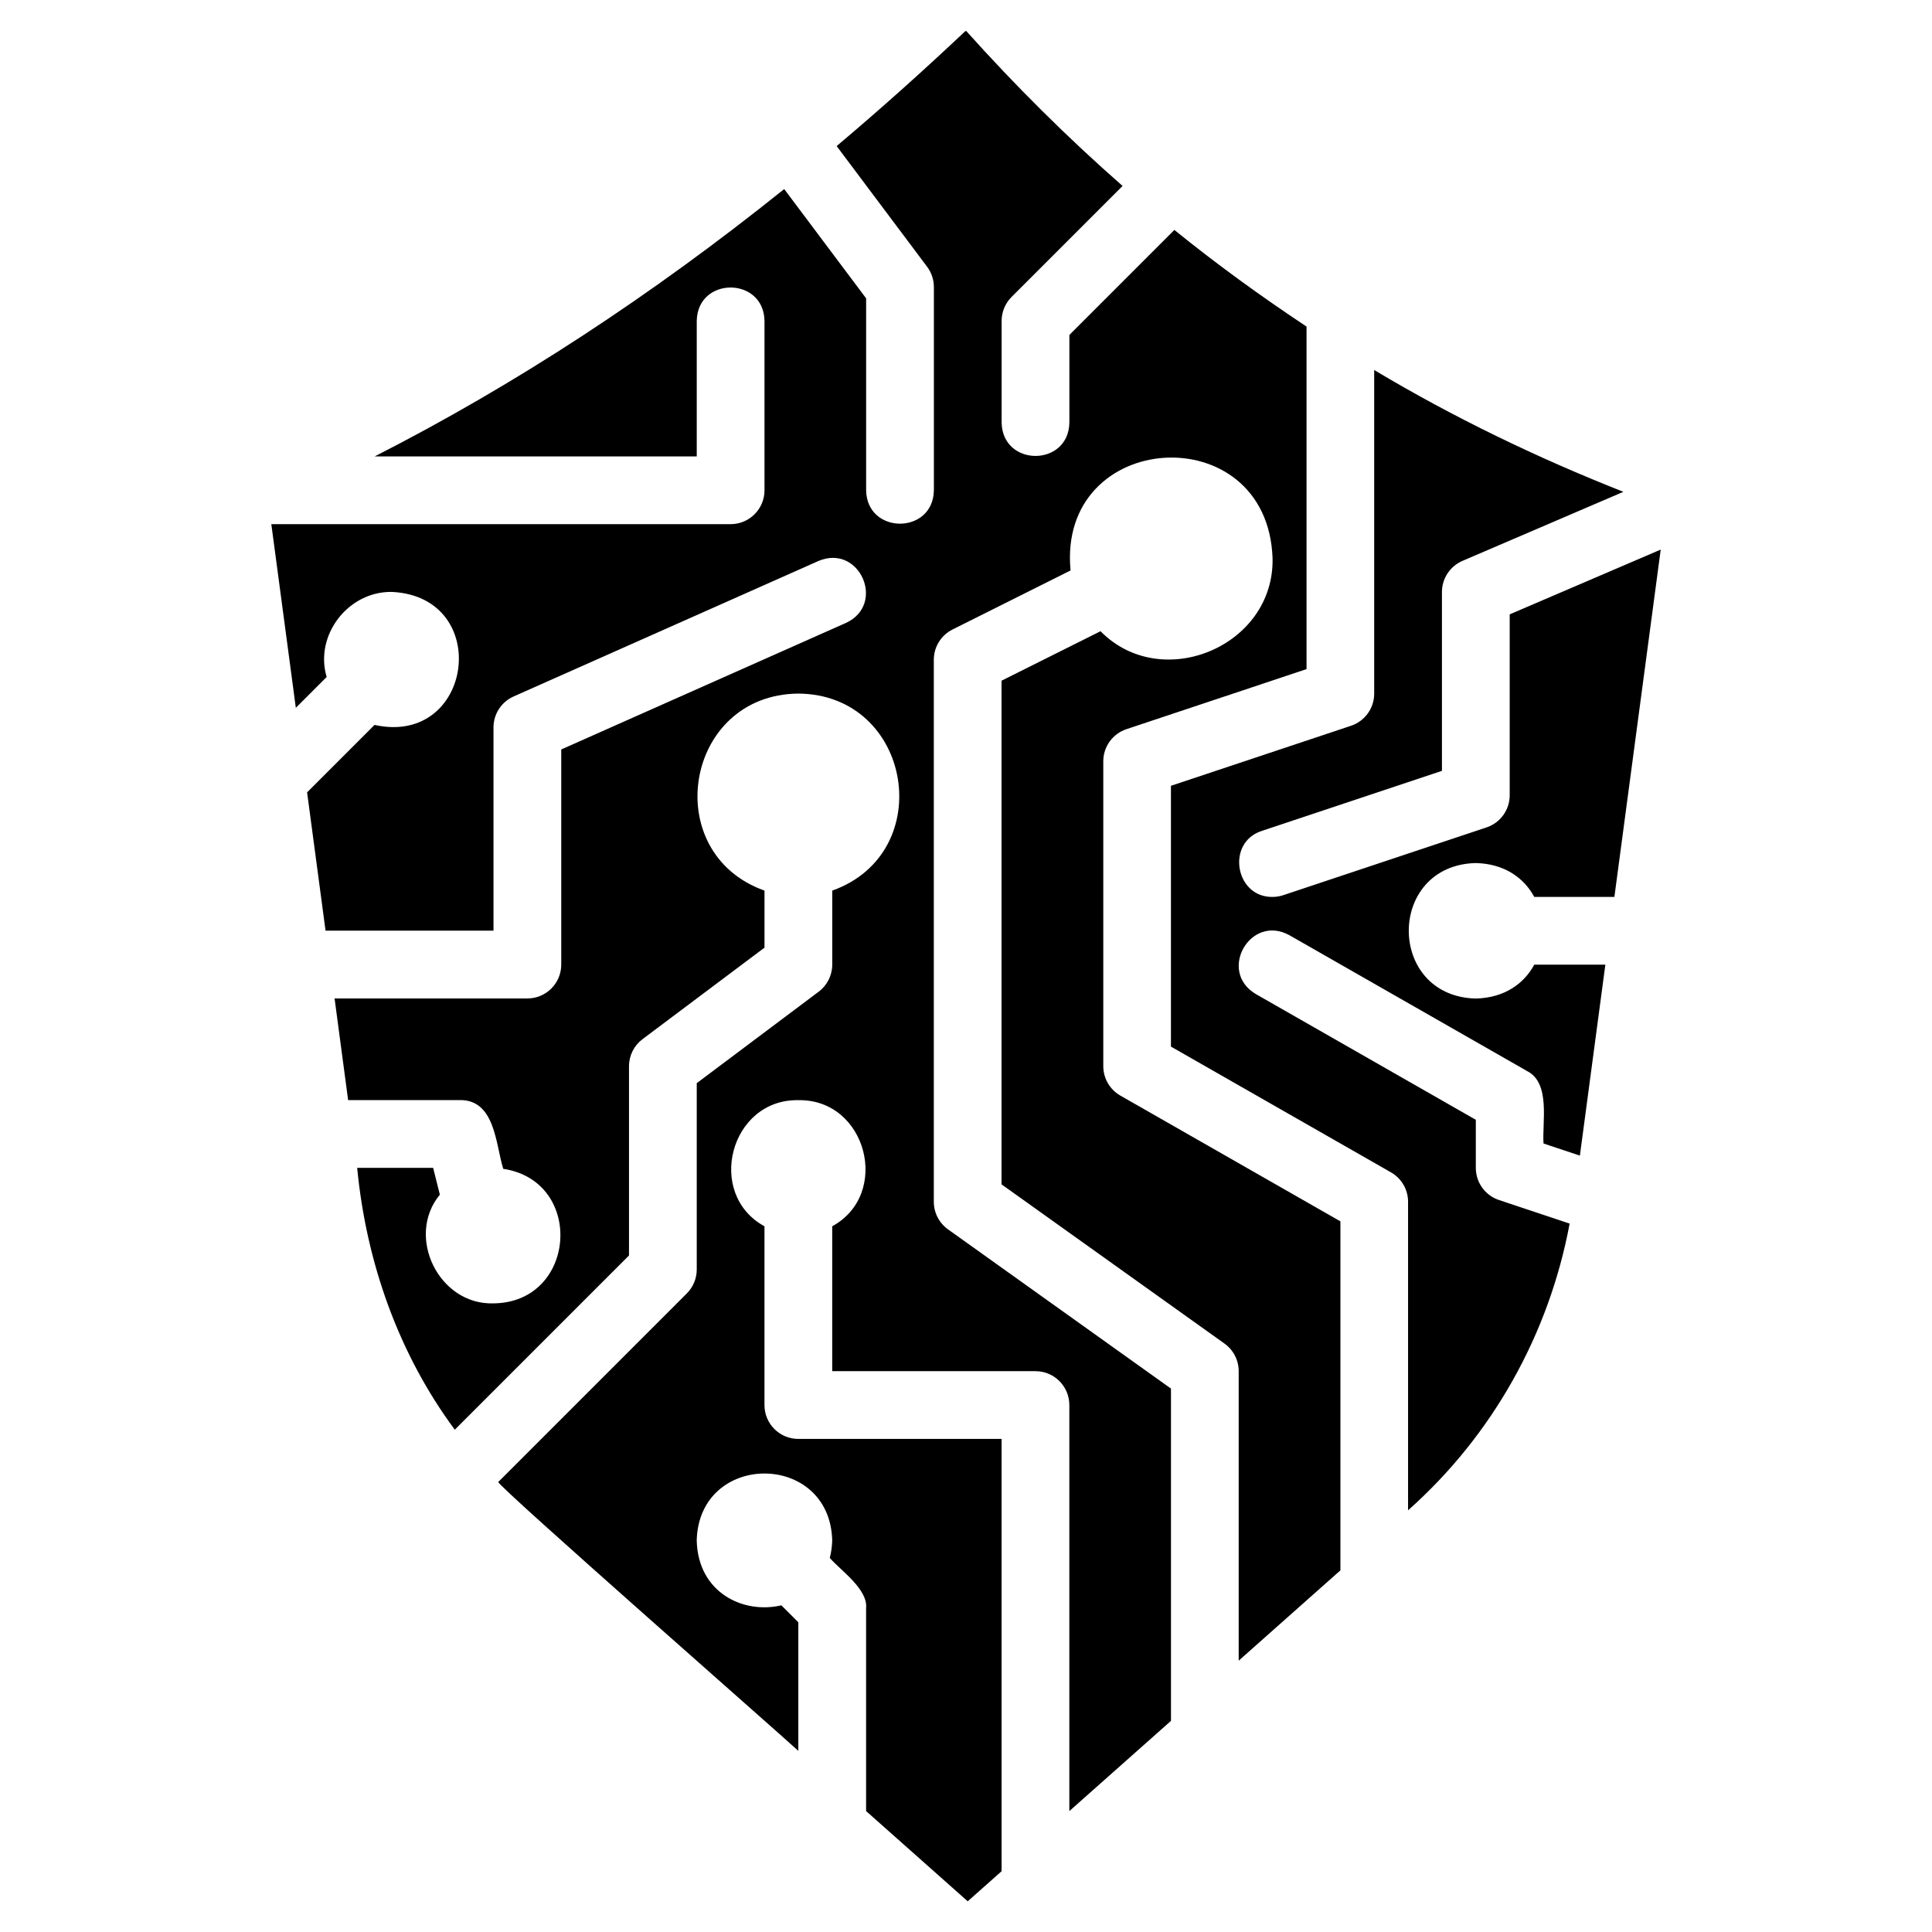 <svg xmlns="http://www.w3.org/2000/svg" xmlns:xlink="http://www.w3.org/1999/xlink" width="1000" zoomAndPan="magnify" viewBox="0 0 750 750" height="1000" preserveAspectRatio="xMidYMid meet" version="1.0"><defs><clipPath id="84b7d25923"><path d="M 105 12.066 L 645 12.066 L 645 738.066 L 105 738.066 Z M 105 12.066 " clip-rule="nonzero"/></clipPath></defs><g clip-path="url(#84b7d25923)"><path fill="#000000" d="M 520.309 609.641 L 480.859 644.668 L 480.859 532.277 C 480.859 528.035 478.797 524.047 475.344 521.574 L 388.793 459.762 L 388.793 264.25 L 427.227 245.039 C 450.922 269.148 494.785 250.895 494.008 216.668 C 492.035 161.387 410.344 166.465 415.59 221.453 L 369.777 244.363 C 365.316 246.594 362.504 251.137 362.504 256.129 L 362.504 466.539 C 362.504 470.781 364.566 474.766 368.02 477.238 L 454.57 539.051 L 454.57 668.035 L 415.117 703.062 L 415.117 545.441 C 415.117 538.18 409.242 532.289 401.969 532.289 L 323.066 532.289 L 323.066 476.039 C 346.008 463.508 336.422 426.59 309.914 427.086 C 283.41 426.602 273.82 463.52 296.766 476.039 L 296.766 545.441 C 296.766 552.699 302.645 558.59 309.914 558.59 L 388.816 558.59 L 388.816 726.406 L 375.668 738.078 L 336.215 703.051 L 336.215 624.332 C 336.992 616.887 326.312 609.652 322.121 604.793 C 322.641 602.695 323.004 600.477 323.066 598.031 C 322.195 563.352 271.336 563.34 270.465 598.031 C 270.973 618.344 288.609 626.668 303.32 623.18 L 309.914 629.773 L 309.914 679.695 C 304.715 674.773 193.43 577.133 193.418 575.316 L 266.621 502.109 C 269.082 499.648 270.477 496.305 270.477 492.812 L 270.477 420.48 L 317.816 384.969 C 321.125 382.484 323.078 378.594 323.078 374.449 L 323.078 345.734 C 364.227 331.059 354.117 269.609 309.93 269.246 C 265.738 269.609 255.629 331.059 296.777 345.734 L 296.777 367.879 L 249.438 403.391 C 246.129 405.875 244.176 409.766 244.176 413.91 L 244.176 487.371 L 176.547 555.004 C 154.754 525.598 142.172 490.051 138.656 453.363 L 168.145 453.363 L 170.75 463.762 C 157.359 479.992 170.328 506.645 191.574 505.965 C 223.863 505.66 227.098 458.516 195.355 453.738 C 192.398 444.25 192.242 426.809 178.422 427.051 L 135.141 427.051 L 129.883 387.598 L 204.723 387.598 C 211.996 387.598 217.875 381.707 217.875 374.449 L 217.875 290.941 L 328.422 241.805 C 344.07 234.559 333.684 211.008 317.734 217.77 C 317.734 217.77 199.379 270.371 199.379 270.371 C 194.629 272.48 191.574 277.195 191.574 282.383 L 191.574 361.285 L 126.379 361.285 L 119.215 307.594 L 145.395 281.414 C 183.781 289.91 191.418 231.66 152.121 229.781 C 135.191 229.516 122.004 246.531 126.805 262.809 L 114.84 274.773 L 105.328 203.48 L 283.625 203.48 C 290.898 203.48 296.777 197.59 296.777 190.332 L 296.777 124.578 C 296.488 107.309 270.766 107.281 270.477 124.578 L 270.477 177.18 L 145.445 177.18 C 199.996 149.375 252.684 114.895 304.426 73.395 L 336.23 115.816 L 336.23 190.332 C 336.508 207.59 362.238 207.637 362.531 190.332 C 362.531 190.332 362.531 111.426 362.531 111.426 C 362.531 108.578 361.609 105.816 359.898 103.539 L 324.789 56.703 C 341.586 42.547 358.301 27.594 374.953 11.883 C 394.285 33.445 414.551 53.566 435.785 72.184 L 392.684 115.281 C 390.223 117.742 388.832 121.086 388.832 124.578 L 388.832 164.027 C 389.121 181.301 414.84 181.324 415.133 164.027 C 415.133 164.027 415.133 130.02 415.133 130.02 L 455.891 89.258 C 472.434 102.676 489.598 115.086 507.195 126.773 L 507.195 259.754 L 437.285 283.062 C 431.918 284.855 428.293 289.875 428.293 295.535 L 428.293 413.887 C 428.293 418.602 430.828 422.965 434.922 425.305 L 520.348 474.125 L 520.348 609.617 Z M 592.582 415.645 L 500.531 363.043 C 485.391 354.703 472.605 377.043 487.488 385.879 C 487.488 385.879 572.91 434.699 572.91 434.699 L 572.91 453.375 C 572.91 459.035 576.535 464.066 581.906 465.848 L 609.332 474.996 C 601.309 517.938 579.395 557.172 546.609 586.297 L 546.609 466.523 C 546.609 461.809 544.078 457.445 539.98 455.109 L 454.559 406.289 L 454.559 305.047 L 524.469 281.742 C 529.836 279.945 533.461 274.93 533.461 269.27 L 533.461 143.645 C 564.234 162.031 596.582 177.664 630.203 190.926 L 567.723 217.734 C 562.902 219.805 559.762 224.559 559.762 229.816 L 559.762 299.242 L 489.852 322.551 C 475.852 327.035 479.488 348.414 494.008 348.184 C 495.379 348.184 496.785 347.965 498.168 347.504 L 577.07 321.203 C 582.438 319.41 586.062 314.391 586.062 308.73 L 586.062 238.496 L 644.688 213.348 L 626.703 348.184 L 595.602 348.184 C 591.637 340.84 584.109 335.312 572.898 335.031 C 538.211 335.906 538.223 386.762 572.898 387.633 C 584.098 387.355 591.625 381.828 595.602 374.484 L 623.199 374.484 L 613.309 448.613 L 599.199 443.91 C 598.594 435.656 602.109 420.176 592.57 415.668 Z M 592.582 415.645 " fill-opacity="1" fill-rule="nonzero"/></g></svg>